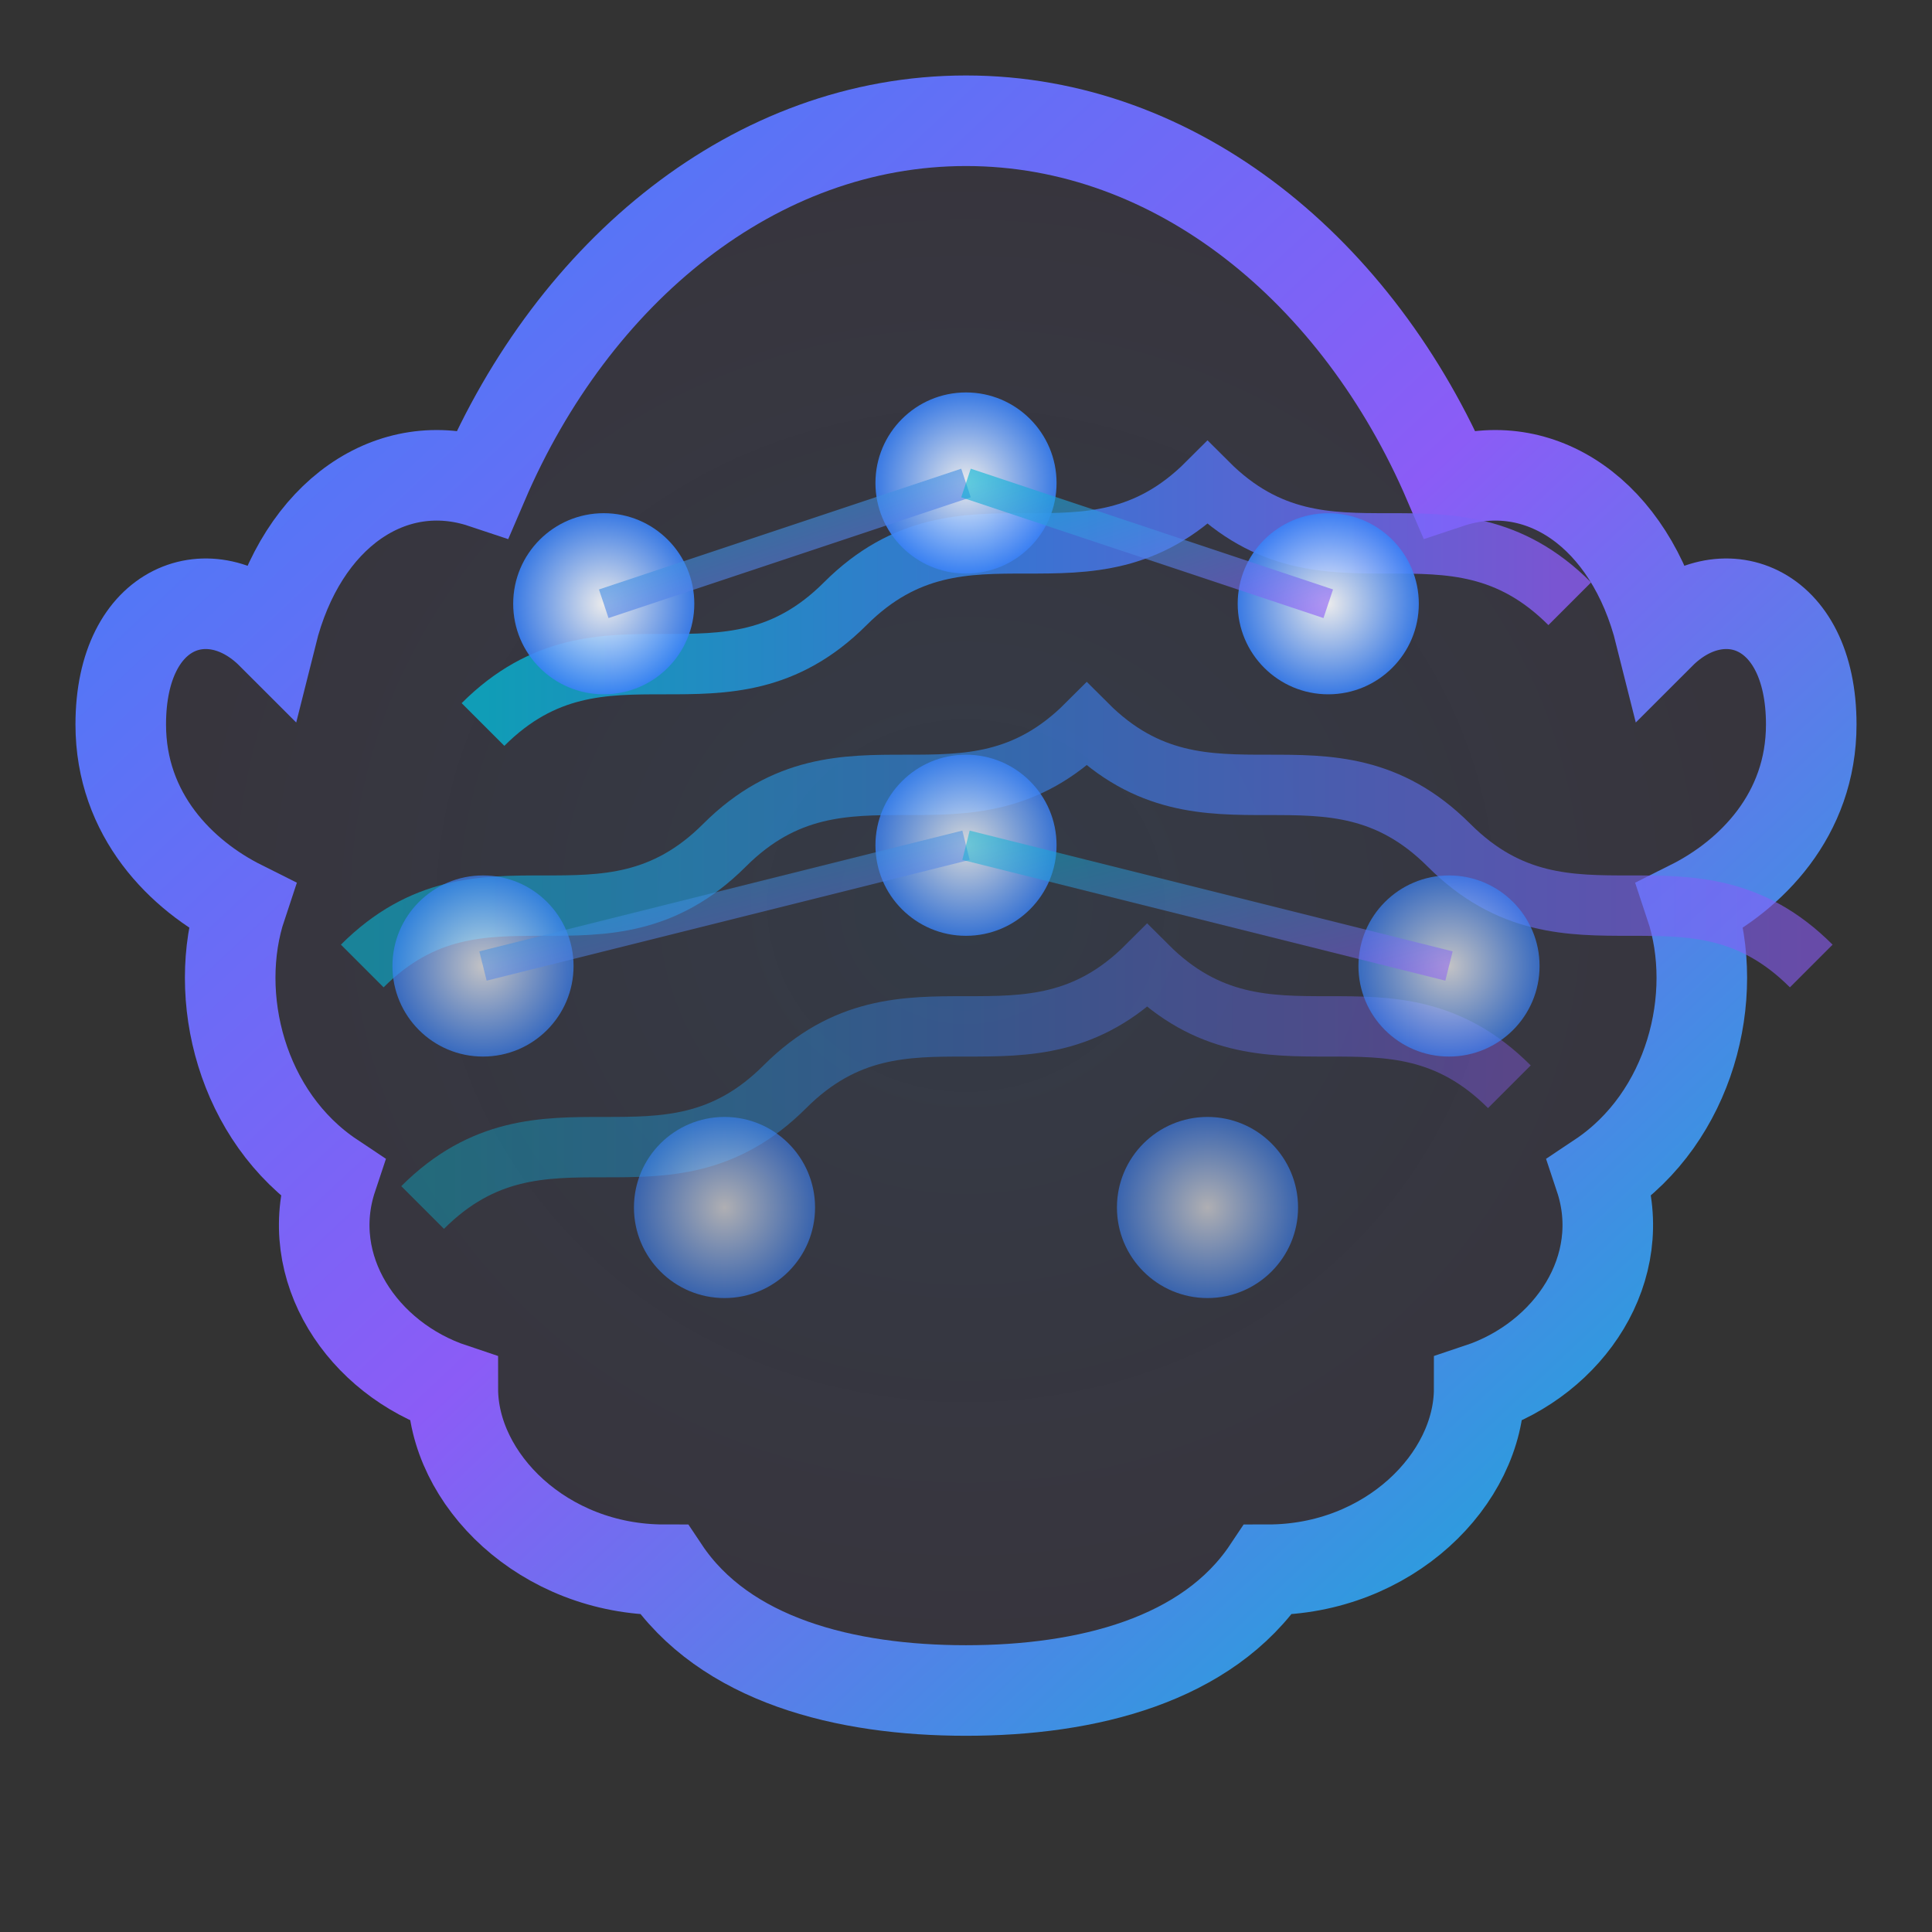<svg width="32" height="32" viewBox="0 0 32 32" fill="none" xmlns="http://www.w3.org/2000/svg">
  <rect x="0" y="0" width="32" height="32" fill="#333333" stroke="none"/>
  <!-- Brain outline -->
  <path d="M16 2C19.5 2 22.5 4.5 24 8C25.5 7.5 27 8.5 27.5 10.5C28.5 9.5 30 10 30 12C30 13.5 29 14.5 28 15C28.5 16.5 28 18.5 26.5 19.5C27 21 26 22.5 24.5 23C24.5 24.5 23 26 21 26C20 27.5 18 28 16 28C14 28 12 27.5 11 26C9 26 7.5 24.5 7.5 23C6 22.5 5 21 5.5 19.5C4 18.5 3.5 16.5 4 15C3 14.5 2 13.5 2 12C2 10 3.5 9.5 4.5 10.5C5 8.5 6.5 7.5 8 8C9.5 4.5 12.5 2 16 2Z" stroke="url(#brainGradient)" stroke-width="1.5" fill="url(#brainFill)"/>
  
  <!-- Neural pathways -->
  <path d="M8 12C10 10 12 12 14 10C16 8 18 10 20 8C22 10 24 8 26 10" stroke="url(#neuralGradient)" stroke-width="1" fill="none" opacity="0.8"/>
  <path d="M6 16C8 14 10 16 12 14C14 12 16 14 18 12C20 14 22 12 24 14C26 16 28 14 30 16" stroke="url(#neuralGradient)" stroke-width="1" fill="none" opacity="0.6"/>
  <path d="M7 20C9 18 11 20 13 18C15 16 17 18 19 16C21 18 23 16 25 18" stroke="url(#neuralGradient)" stroke-width="1" fill="none" opacity="0.4"/>
  
  <!-- Neural nodes -->
  <circle cx="10" cy="10" r="1.5" fill="url(#nodeGradient)" opacity="0.9"/>
  <circle cx="16" cy="8" r="1.5" fill="url(#nodeGradient)" opacity="0.9"/>
  <circle cx="22" cy="10" r="1.5" fill="url(#nodeGradient)" opacity="0.9"/>
  <circle cx="8" cy="16" r="1.5" fill="url(#nodeGradient)" opacity="0.7"/>
  <circle cx="16" cy="14" r="1.5" fill="url(#nodeGradient)" opacity="0.8"/>
  <circle cx="24" cy="16" r="1.5" fill="url(#nodeGradient)" opacity="0.7"/>
  <circle cx="12" cy="20" r="1.5" fill="url(#nodeGradient)" opacity="0.6"/>
  <circle cx="20" cy="20" r="1.5" fill="url(#nodeGradient)" opacity="0.6"/>
  
  <!-- Synaptic connections -->
  <line x1="10" y1="10" x2="16" y2="8" stroke="url(#synapseGradient)" stroke-width="0.5" opacity="0.6"/>
  <line x1="16" y1="8" x2="22" y2="10" stroke="url(#synapseGradient)" stroke-width="0.5" opacity="0.6"/>
  <line x1="8" y1="16" x2="16" y2="14" stroke="url(#synapseGradient)" stroke-width="0.5" opacity="0.5"/>
  <line x1="16" y1="14" x2="24" y2="16" stroke="url(#synapseGradient)" stroke-width="0.5" opacity="0.5"/>
  <line x1="12" y1="20" x2="20" y2="20" stroke="url(#synapseGradient)" stroke-width="0.5" opacity="0.4"/>
  
  <!-- Definitions -->
  <defs>
    <!-- Brain gradient -->
    <linearGradient id="brainGradient" x1="0%" y1="0%" x2="100%" y2="100%">
      <stop offset="0%" stop-color="#3B82F6"/>
      <stop offset="50%" stop-color="#8B5CF6"/>
      <stop offset="100%" stop-color="#06B6D4"/>
    </linearGradient>
    
    <!-- Brain fill -->
    <radialGradient id="brainFill" cx="50%" cy="50%" r="50%">
      <stop offset="0%" stop-color="#3B82F6" stop-opacity="0.1"/>
      <stop offset="100%" stop-color="#8B5CF6" stop-opacity="0.05"/>
    </radialGradient>
    
    <!-- Neural pathway gradient -->
    <linearGradient id="neuralGradient" x1="0%" y1="0%" x2="100%" y2="0%">
      <stop offset="0%" stop-color="#06B6D4"/>
      <stop offset="50%" stop-color="#3B82F6"/>
      <stop offset="100%" stop-color="#8B5CF6"/>
    </linearGradient>
    
    <!-- Node gradient -->
    <radialGradient id="nodeGradient" cx="50%" cy="50%" r="50%">
      <stop offset="0%" stop-color="#FFFFFF"/>
      <stop offset="100%" stop-color="#3B82F6"/>
    </radialGradient>
    
    <!-- Synapse gradient -->
    <linearGradient id="synapseGradient" x1="0%" y1="0%" x2="100%" y2="100%">
      <stop offset="0%" stop-color="#06B6D4"/>
      <stop offset="100%" stop-color="#8B5CF6"/>
    </linearGradient>
  </defs>
</svg> 